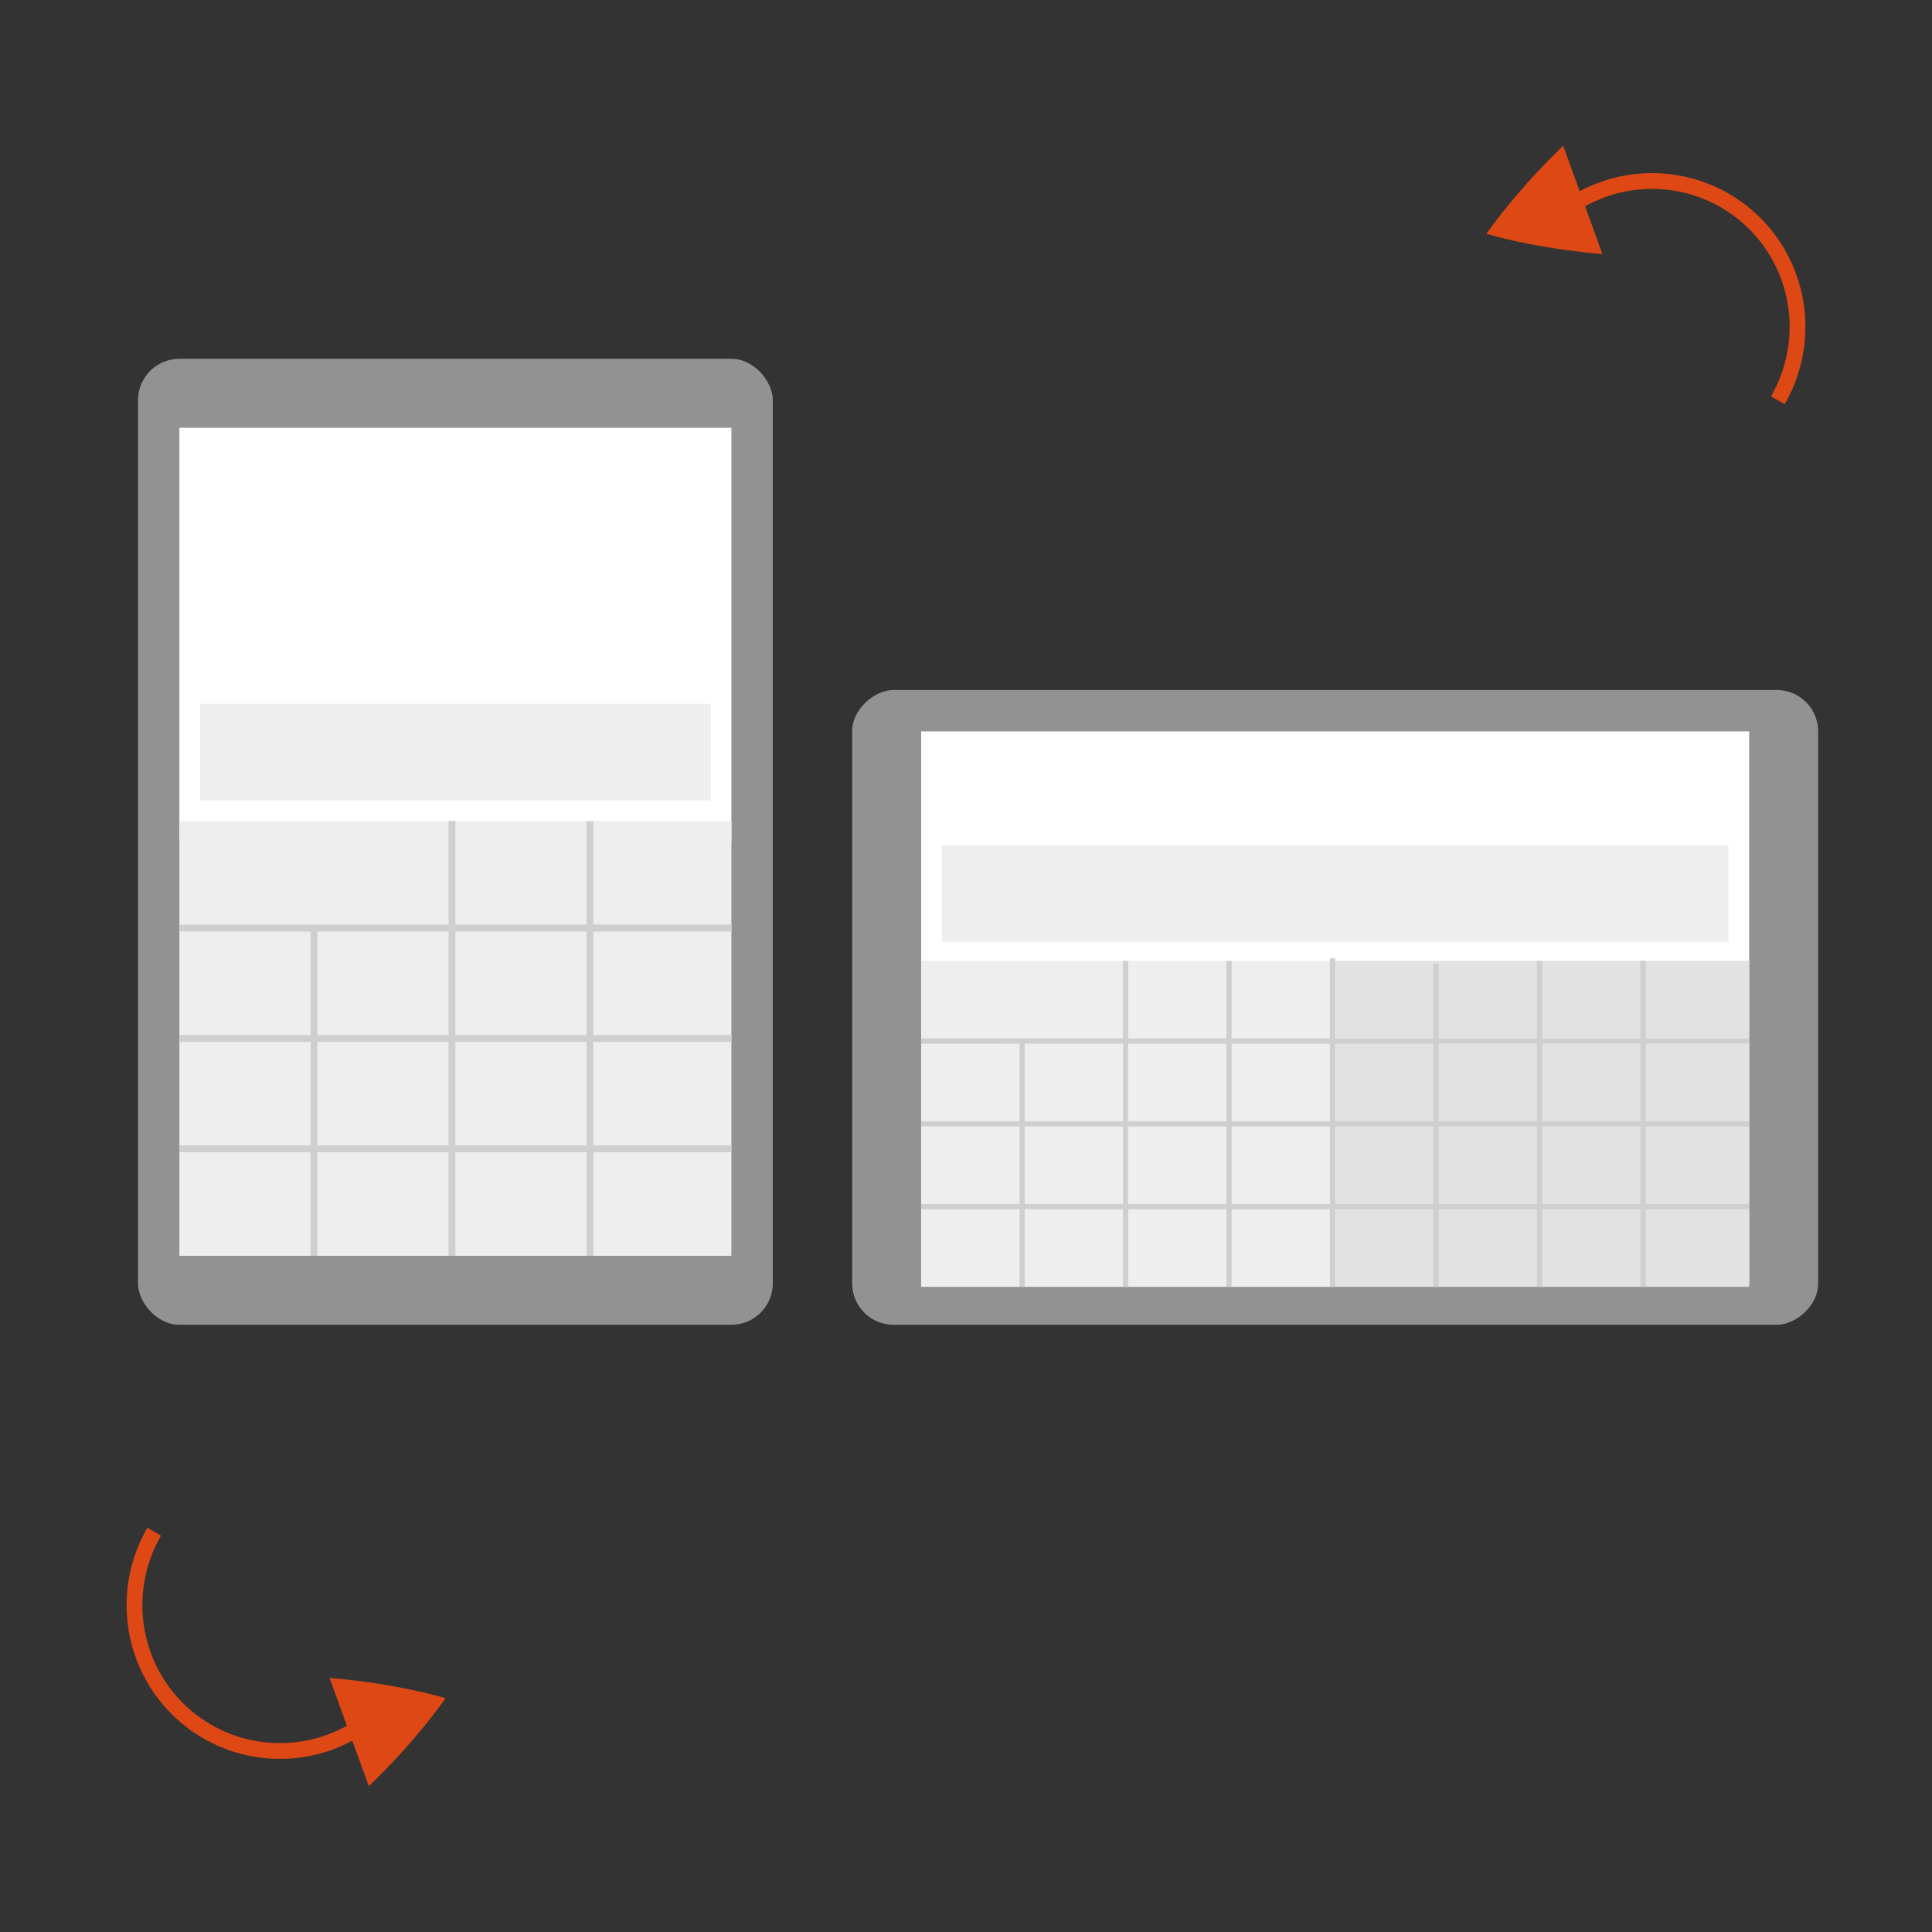<?xml version="1.0" encoding="UTF-8" standalone="no"?>
<svg
   xmlns:dc="http://purl.org/dc/elements/1.1/"
   xmlns:cc="http://creativecommons.org/ns#"
   xmlns:rdf="http://www.w3.org/1999/02/22-rdf-syntax-ns#"
   xmlns:svg="http://www.w3.org/2000/svg"
   xmlns="http://www.w3.org/2000/svg"
   version="1.1"
   id="svg4239"
   viewBox="0 0 1120 1120"
   height="1120"
   width="1120">
  <rect x="0" y="0" width="1120" height="1120" fill="#808080" stroke="none"/>
  <defs
     id="defs4241" />
  <g
     transform="translate(-120,467.638)"
     id="layer1">
    <g
       transform="matrix(4,0,0,4,-360,-1957.087)"
       id="g10489">
      <rect
         style="color:#000000;clip-rule:nonzero;display:inline;overflow:visible;visibility:visible;opacity:1;isolation:auto;mix-blend-mode:normal;color-interpolation:sRGB;color-interpolation-filters:linearRGB;solid-color:#000000;solid-opacity:1;fill:#333333;fill-opacity:1;fill-rule:evenodd;stroke:none;stroke-width:2;stroke-linecap:round;stroke-linejoin:miter;stroke-miterlimit:4;stroke-dasharray:none;stroke-dashoffset:0;stroke-opacity:1;marker:none;color-rendering:auto;image-rendering:auto;shape-rendering:auto;text-rendering:auto;enable-background:accumulate"
         id="rect4868"
         width="280"
         height="280"
         x="120"
         y="372.362" />
      <rect
         style="color:#000000;clip-rule:nonzero;display:inline;overflow:visible;visibility:visible;opacity:1;isolation:auto;mix-blend-mode:normal;color-interpolation:sRGB;color-interpolation-filters:linearRGB;solid-color:#000000;solid-opacity:1;fill:#929292;fill-opacity:1;fill-rule:evenodd;stroke:none;stroke-width:2;stroke-linecap:round;stroke-linejoin:miter;stroke-miterlimit:4;stroke-dasharray:none;stroke-dashoffset:0;stroke-opacity:1;marker:none;color-rendering:auto;image-rendering:auto;shape-rendering:auto;text-rendering:auto;enable-background:accumulate"
         id="rect6408"
         width="92"
         height="140"
         x="140"
         y="424.362"
         rx="6"
         ry="6" />
      <rect
         style="color:#000000;clip-rule:nonzero;display:inline;overflow:visible;visibility:visible;opacity:1;isolation:auto;mix-blend-mode:normal;color-interpolation:sRGB;color-interpolation-filters:linearRGB;solid-color:#000000;solid-opacity:1;fill:#ffffff;fill-opacity:1;fill-rule:evenodd;stroke:none;stroke-width:2;stroke-linecap:round;stroke-linejoin:miter;stroke-miterlimit:4;stroke-dasharray:none;stroke-dashoffset:0;stroke-opacity:1;marker:none;color-rendering:auto;image-rendering:auto;shape-rendering:auto;text-rendering:auto;enable-background:accumulate"
         id="rect6368"
         width="80"
         height="60"
         x="146"
         y="434.362" />
      <rect
         y="491.362"
         x="146"
         height="63"
         width="80"
         id="rect5292"
         style="color:#000000;clip-rule:nonzero;display:inline;overflow:visible;visibility:visible;opacity:1;isolation:auto;mix-blend-mode:normal;color-interpolation:sRGB;color-interpolation-filters:linearRGB;solid-color:#000000;solid-opacity:1;fill:#eeeeee;fill-opacity:1;fill-rule:evenodd;stroke:none;stroke-width:2;stroke-linecap:round;stroke-linejoin:miter;stroke-miterlimit:4;stroke-dasharray:none;stroke-dashoffset:0;stroke-opacity:1;marker:none;color-rendering:auto;image-rendering:auto;shape-rendering:auto;text-rendering:auto;enable-background:accumulate" />
      <path
         style="color:#000000;font-style:normal;font-variant:normal;font-weight:normal;font-stretch:normal;font-size:medium;line-height:normal;font-family:sans-serif;text-indent:0;text-align:start;text-decoration:none;text-decoration-line:none;text-decoration-style:solid;text-decoration-color:#000000;letter-spacing:normal;word-spacing:normal;text-transform:none;direction:ltr;block-progression:tb;writing-mode:lr-tb;baseline-shift:baseline;text-anchor:start;white-space:normal;clip-rule:nonzero;display:inline;overflow:visible;visibility:visible;opacity:1;isolation:auto;mix-blend-mode:normal;color-interpolation:sRGB;color-interpolation-filters:linearRGB;solid-color:#000000;solid-opacity:1;fill:#cfcfcf;fill-opacity:1;fill-rule:evenodd;stroke:none;stroke-width:1px;stroke-linecap:butt;stroke-linejoin:miter;stroke-miterlimit:4;stroke-dasharray:none;stroke-dashoffset:0;stroke-opacity:1;color-rendering:auto;image-rendering:auto;shape-rendering:auto;text-rendering:auto;enable-background:accumulate"
         d="m 65,119 0,15 -19,0 -1,0 -19,0 0,1.01 19,-0.002 0,14.992 -19,0 0,1 19,0 0,15 -19,0 0,1 19,0 0,15 1,0 0,-15 19,0 0,15 1,0 0,-15 19,0 0,15 1,0 0,-15 20,0 0,-1 -20,0 0,-15 20,0 0,-1 -20,0 0,-14.998 20,-0.002 0,-1 -20,0 0,-15 -1,0 0,15 -19,0 0,-15 -1,0 z M 85,135.002 85,150 l -19,0 0,-14.996 19,-0.002 z m -20,0.002 0,14.996 -19,0 0,-14.994 19,-0.002 z M 46,151 l 19,0 0,15 -19,0 0,-15 z m 20,0 19,0 0,15 -19,0 0,-15 z"
         transform="translate(120,372.362)"
         id="path6291" />
      <rect
         y="474.362"
         x="149"
         height="14"
         width="74"
         id="rect6375"
         style="color:#000000;clip-rule:nonzero;display:inline;overflow:visible;visibility:visible;opacity:1;isolation:auto;mix-blend-mode:normal;color-interpolation:sRGB;color-interpolation-filters:linearRGB;solid-color:#000000;solid-opacity:1;fill:#efeeee;fill-opacity:1;fill-rule:evenodd;stroke:none;stroke-width:2;stroke-linecap:round;stroke-linejoin:miter;stroke-miterlimit:4;stroke-dasharray:none;stroke-dashoffset:0;stroke-opacity:1;marker:none;color-rendering:auto;image-rendering:auto;shape-rendering:auto;text-rendering:auto;enable-background:accumulate" />
      <rect
         ry="6"
         rx="6"
         y="-383.5"
         x="472.362"
         height="140"
         width="92"
         id="rect6410"
         style="color:#000000;clip-rule:nonzero;display:inline;overflow:visible;visibility:visible;opacity:1;isolation:auto;mix-blend-mode:normal;color-interpolation:sRGB;color-interpolation-filters:linearRGB;solid-color:#000000;solid-opacity:1;fill:#929292;fill-opacity:1;fill-rule:evenodd;stroke:none;stroke-width:2;stroke-linecap:round;stroke-linejoin:miter;stroke-miterlimit:4;stroke-dasharray:none;stroke-dashoffset:0;stroke-opacity:1;marker:none;color-rendering:auto;image-rendering:auto;shape-rendering:auto;text-rendering:auto;enable-background:accumulate"
         transform="matrix(0,1,-1,0,0,0)" />
      <rect
         y="-373.5"
         x="478.362"
         height="120"
         width="80"
         id="rect6412"
         style="color:#000000;clip-rule:nonzero;display:inline;overflow:visible;visibility:visible;opacity:1;isolation:auto;mix-blend-mode:normal;color-interpolation:sRGB;color-interpolation-filters:linearRGB;solid-color:#000000;solid-opacity:1;fill:#ffffff;fill-opacity:1;fill-rule:evenodd;stroke:none;stroke-width:2;stroke-linecap:round;stroke-linejoin:miter;stroke-miterlimit:4;stroke-dasharray:none;stroke-dashoffset:0;stroke-opacity:1;marker:none;color-rendering:auto;image-rendering:auto;shape-rendering:auto;text-rendering:auto;enable-background:accumulate"
         transform="matrix(0,1,-1,0,0,0)" />
      <rect
         style="color:#000000;clip-rule:nonzero;display:inline;overflow:visible;visibility:visible;opacity:1;isolation:auto;mix-blend-mode:normal;color-interpolation:sRGB;color-interpolation-filters:linearRGB;solid-color:#000000;solid-opacity:1;fill:#eeeeee;fill-opacity:1;fill-rule:evenodd;stroke:none;stroke-width:2;stroke-linecap:round;stroke-linejoin:miter;stroke-miterlimit:4;stroke-dasharray:none;stroke-dashoffset:0;stroke-opacity:1;marker:none;color-rendering:auto;image-rendering:auto;shape-rendering:auto;text-rendering:auto;enable-background:accumulate"
         id="rect6414"
         width="60"
         height="47.25"
         x="253.5"
         y="511.612" />
      <rect
         style="color:#000000;clip-rule:nonzero;display:inline;overflow:visible;visibility:visible;opacity:1;isolation:auto;mix-blend-mode:normal;color-interpolation:sRGB;color-interpolation-filters:linearRGB;solid-color:#000000;solid-opacity:1;fill:#efeeee;fill-opacity:1;fill-rule:evenodd;stroke:none;stroke-width:2;stroke-linecap:round;stroke-linejoin:miter;stroke-miterlimit:4;stroke-dasharray:none;stroke-dashoffset:0;stroke-opacity:1;marker:none;color-rendering:auto;image-rendering:auto;shape-rendering:auto;text-rendering:auto;enable-background:accumulate"
         id="rect6428"
         width="114"
         height="14"
         x="-370.5"
         y="-508.862"
         transform="scale(-1,-1)" />
      <rect
         y="511.612"
         x="313.5"
         height="47.25"
         width="60"
         id="rect6452"
         style="color:#000000;clip-rule:nonzero;display:inline;overflow:visible;visibility:visible;opacity:1;isolation:auto;mix-blend-mode:normal;color-interpolation:sRGB;color-interpolation-filters:linearRGB;solid-color:#000000;solid-opacity:1;fill:#e2e2e2;fill-opacity:1;fill-rule:evenodd;stroke:none;stroke-width:2;stroke-linecap:round;stroke-linejoin:miter;stroke-miterlimit:4;stroke-dasharray:none;stroke-dashoffset:0;stroke-opacity:1;marker:none;color-rendering:auto;image-rendering:auto;shape-rendering:auto;text-rendering:auto;enable-background:accumulate" />
      <g
         transform="matrix(0.496,0.286,-0.286,0.496,203.656,557.718)"
         id="layer1-0">
        <g
           style="display:inline"
           id="g4845"
           transform="matrix(0,-1,-1,0,373.505,516.505)">
          <g
             id="g4778"
             transform="matrix(-1,0,0,1,575.943,-611)">
            <g
               style="display:inline"
               id="g4780"
               transform="matrix(1,0,0,-1,-203.967,1397.724)">
              <rect
                 transform="scale(-1,1)"
                 y="345.362"
                 x="-438.002"
                 height="96"
                 width="96.038"
                 id="rect4782"
                 style="color:#000000;display:inline;overflow:visible;visibility:visible;fill:none;stroke:none;stroke-width:4;marker:none;enable-background:accumulate" />
              <path
                 id="path2194-7"
                 d="m 382.21,409.362 c 0,0 -6.622,13.547 -10.234,27.982 0.003,0.003 0.007,0.003 0.009,0.006 0.004,0.002 0.008,0.003 0.011,0.003 0.007,0.002 0.009,0.003 0.011,0.003 0.007,0.002 0.007,0.002 0.009,0.006 15.38,-1.489 28.972,-5.707 28.972,-5.707 z"
                 style="color:#000000;display:inline;overflow:visible;visibility:visible;fill:#dd4814;fill-opacity:1;fill-rule:nonzero;stroke:none;stroke-width:3;marker:none;enable-background:accumulate" />
              <path
                 id="path4119"
                 d="m 411.338,392.033 c -0.891,12.644 -7.976,24.404 -19.467,31.004 l -1.992,-3.469 c 13.772,-7.91 20.469,-24.003 16.355,-39.275 -4.113,-15.272 -18.008,-25.885 -33.914,-25.885 l 0,-4.002 c 17.688,0 33.196,11.836 37.777,28.846 1.145,4.252 1.537,8.567 1.24,12.781 z"
                 style="color:#000000;font-style:normal;font-variant:normal;font-weight:normal;font-stretch:normal;font-size:medium;line-height:normal;font-family:sans-serif;text-indent:0;text-align:start;text-decoration:none;text-decoration-line:none;text-decoration-style:solid;text-decoration-color:#000000;letter-spacing:normal;word-spacing:normal;text-transform:none;direction:ltr;block-progression:tb;writing-mode:lr-tb;baseline-shift:baseline;text-anchor:start;white-space:normal;clip-rule:nonzero;display:inline;overflow:visible;visibility:visible;opacity:1;isolation:auto;mix-blend-mode:normal;color-interpolation:sRGB;color-interpolation-filters:linearRGB;solid-color:#000000;solid-opacity:1;fill:#dd4814;fill-opacity:1;fill-rule:nonzero;stroke:none;stroke-width:4.001;stroke-linecap:butt;stroke-linejoin:round;stroke-miterlimit:4;stroke-dasharray:none;stroke-dashoffset:0;stroke-opacity:1;marker:none;color-rendering:auto;image-rendering:auto;shape-rendering:auto;text-rendering:auto;enable-background:accumulate" />
            </g>
          </g>
        </g>
      </g>
      <g
         id="g6620"
         transform="matrix(-0.496,-0.286,0.286,-0.496,316.344,467.006)">
        <g
           transform="matrix(0,-1,-1,0,373.505,516.505)"
           id="g6622"
           style="display:inline">
          <g
             transform="matrix(-1,0,0,1,575.943,-611)"
             id="g6624">
            <g
               transform="matrix(1,0,0,-1,-203.967,1397.724)"
               id="g6626"
               style="display:inline">
              <rect
                 style="color:#000000;display:inline;overflow:visible;visibility:visible;fill:none;stroke:none;stroke-width:4;marker:none;enable-background:accumulate"
                 id="rect6628"
                 width="96.038"
                 height="96"
                 x="-438.002"
                 y="345.362"
                 transform="scale(-1,1)" />
              <path
                 style="color:#000000;display:inline;overflow:visible;visibility:visible;fill:#dd4814;fill-opacity:1;fill-rule:nonzero;stroke:none;stroke-width:3;marker:none;enable-background:accumulate"
                 d="m 382.21,409.362 c 0,0 -6.622,13.547 -10.234,27.982 0.003,0.003 0.007,0.003 0.009,0.006 0.004,0.002 0.008,0.003 0.011,0.003 0.007,0.002 0.009,0.003 0.011,0.003 0.007,0.002 0.007,0.002 0.009,0.006 15.38,-1.489 28.972,-5.707 28.972,-5.707 z"
                 id="path6630" />
              <path
                 style="color:#000000;font-style:normal;font-variant:normal;font-weight:normal;font-stretch:normal;font-size:medium;line-height:normal;font-family:sans-serif;text-indent:0;text-align:start;text-decoration:none;text-decoration-line:none;text-decoration-style:solid;text-decoration-color:#000000;letter-spacing:normal;word-spacing:normal;text-transform:none;direction:ltr;block-progression:tb;writing-mode:lr-tb;baseline-shift:baseline;text-anchor:start;white-space:normal;clip-rule:nonzero;display:inline;overflow:visible;visibility:visible;opacity:1;isolation:auto;mix-blend-mode:normal;color-interpolation:sRGB;color-interpolation-filters:linearRGB;solid-color:#000000;solid-opacity:1;fill:#dd4814;fill-opacity:1;fill-rule:nonzero;stroke:none;stroke-width:4.001;stroke-linecap:butt;stroke-linejoin:round;stroke-miterlimit:4;stroke-dasharray:none;stroke-dashoffset:0;stroke-opacity:1;marker:none;color-rendering:auto;image-rendering:auto;shape-rendering:auto;text-rendering:auto;enable-background:accumulate"
                 d="m 411.338,392.033 c -0.891,12.644 -7.976,24.404 -19.467,31.004 l -1.992,-3.469 c 13.772,-7.91 20.469,-24.003 16.355,-39.275 -4.113,-15.272 -18.008,-25.885 -33.914,-25.885 l 0,-4.002 c 17.688,0 33.196,11.836 37.777,28.846 1.145,4.252 1.537,8.567 1.24,12.781 z"
                 id="path6632" />
            </g>
          </g>
        </g>
      </g>
      <path
         style="color:#000000;font-style:normal;font-variant:normal;font-weight:normal;font-stretch:normal;font-size:medium;line-height:normal;font-family:sans-serif;text-indent:0;text-align:start;text-decoration:none;text-decoration-line:none;text-decoration-style:solid;text-decoration-color:#000000;letter-spacing:normal;word-spacing:normal;text-transform:none;direction:ltr;block-progression:tb;writing-mode:lr-tb;baseline-shift:baseline;text-anchor:start;white-space:normal;clip-rule:nonzero;display:inline;overflow:visible;visibility:visible;opacity:1;isolation:auto;mix-blend-mode:normal;color-interpolation:sRGB;color-interpolation-filters:linearRGB;solid-color:#000000;solid-opacity:1;fill:#cfcfcf;fill-opacity:1;fill-rule:evenodd;stroke:none;stroke-width:1px;stroke-linecap:butt;stroke-linejoin:miter;stroke-miterlimit:4;stroke-dasharray:none;stroke-dashoffset:0;stroke-opacity:1;color-rendering:auto;image-rendering:auto;shape-rendering:auto;text-rendering:auto;enable-background:accumulate"
         d="m 192.75,138.875 0,11.625 -14.25,0 0,-11.25 -0.75,0 0,11.25 -14.25,0 0,-11.25 -0.75,0 0,11.25 -14.25,0 -0.75,0 -14.25,0 0,0.758 14.25,-0.002 0,11.244 -14.25,0 0,0.75 14.25,0 0,11.25 -14.25,0 0,0.75 14.25,0 0,11.25 0.75,0 0,-11.25 14.25,0 0,11.25 0.75,0 0,-11.25 14.25,0 0,11.25 0.75,0 0,-11.25 14.25,0 0,11.25 0.75,0 0,-11.25 14.25,0 0,11.25 0.75,0 0,-11.25 14.25,0 0,11.25 0.75,0 0,-11.25 14.25,0 0,11.25 0.75,0 0,-11.25 15,0 0,-0.75 -15,0 0,-11.25 15,0 0,-0.75 -15,0 0,-11.248 15,-0.002 0,-0.75 -15,0 0,-11.25 -0.75,0 0,11.25 -14.25,0 0,-11.25 -0.75,0 0,11.25 -14.25,0 0,-10.875 -0.75,0 0,10.875 -14.25,0 0,-11.625 -0.75,0 z m 0,12.375 0,11.25 -14.25,0 0,-11.248 14.25,-0.002 z m -15,0.002 0,11.248 -14.25,0 0,-11.246 14.25,-0.002 z m 60,0 0,11.248 -14.25,0 0,-11.246 14.25,-0.002 z m -75,0.002 0,11.246 -14.25,0 0,-11.244 14.25,-0.002 z m 60,0 0,11.246 -14.25,0 0,-11.244 14.25,-0.002 z m -15,0.002 0,11.244 -14.25,0 0,-11.242 14.25,-0.002 z m -59.25,11.994 14.25,0 0,11.25 -14.25,0 0,-11.25 z m 15,0 14.25,0 0,11.25 -14.25,0 0,-11.25 z m 15,0 14.25,0 0,11.25 -14.25,0 0,-11.25 z m 15,0 14.25,0 0,11.25 -14.25,0 0,-11.25 z m 15,0 14.25,0 0,11.25 -14.25,0 0,-11.25 z m 15,0 14.25,0 0,11.25 -14.25,0 0,-11.25 z"
         transform="translate(120,372.362)"
         id="path6416" />
    </g>
  </g>
</svg>
